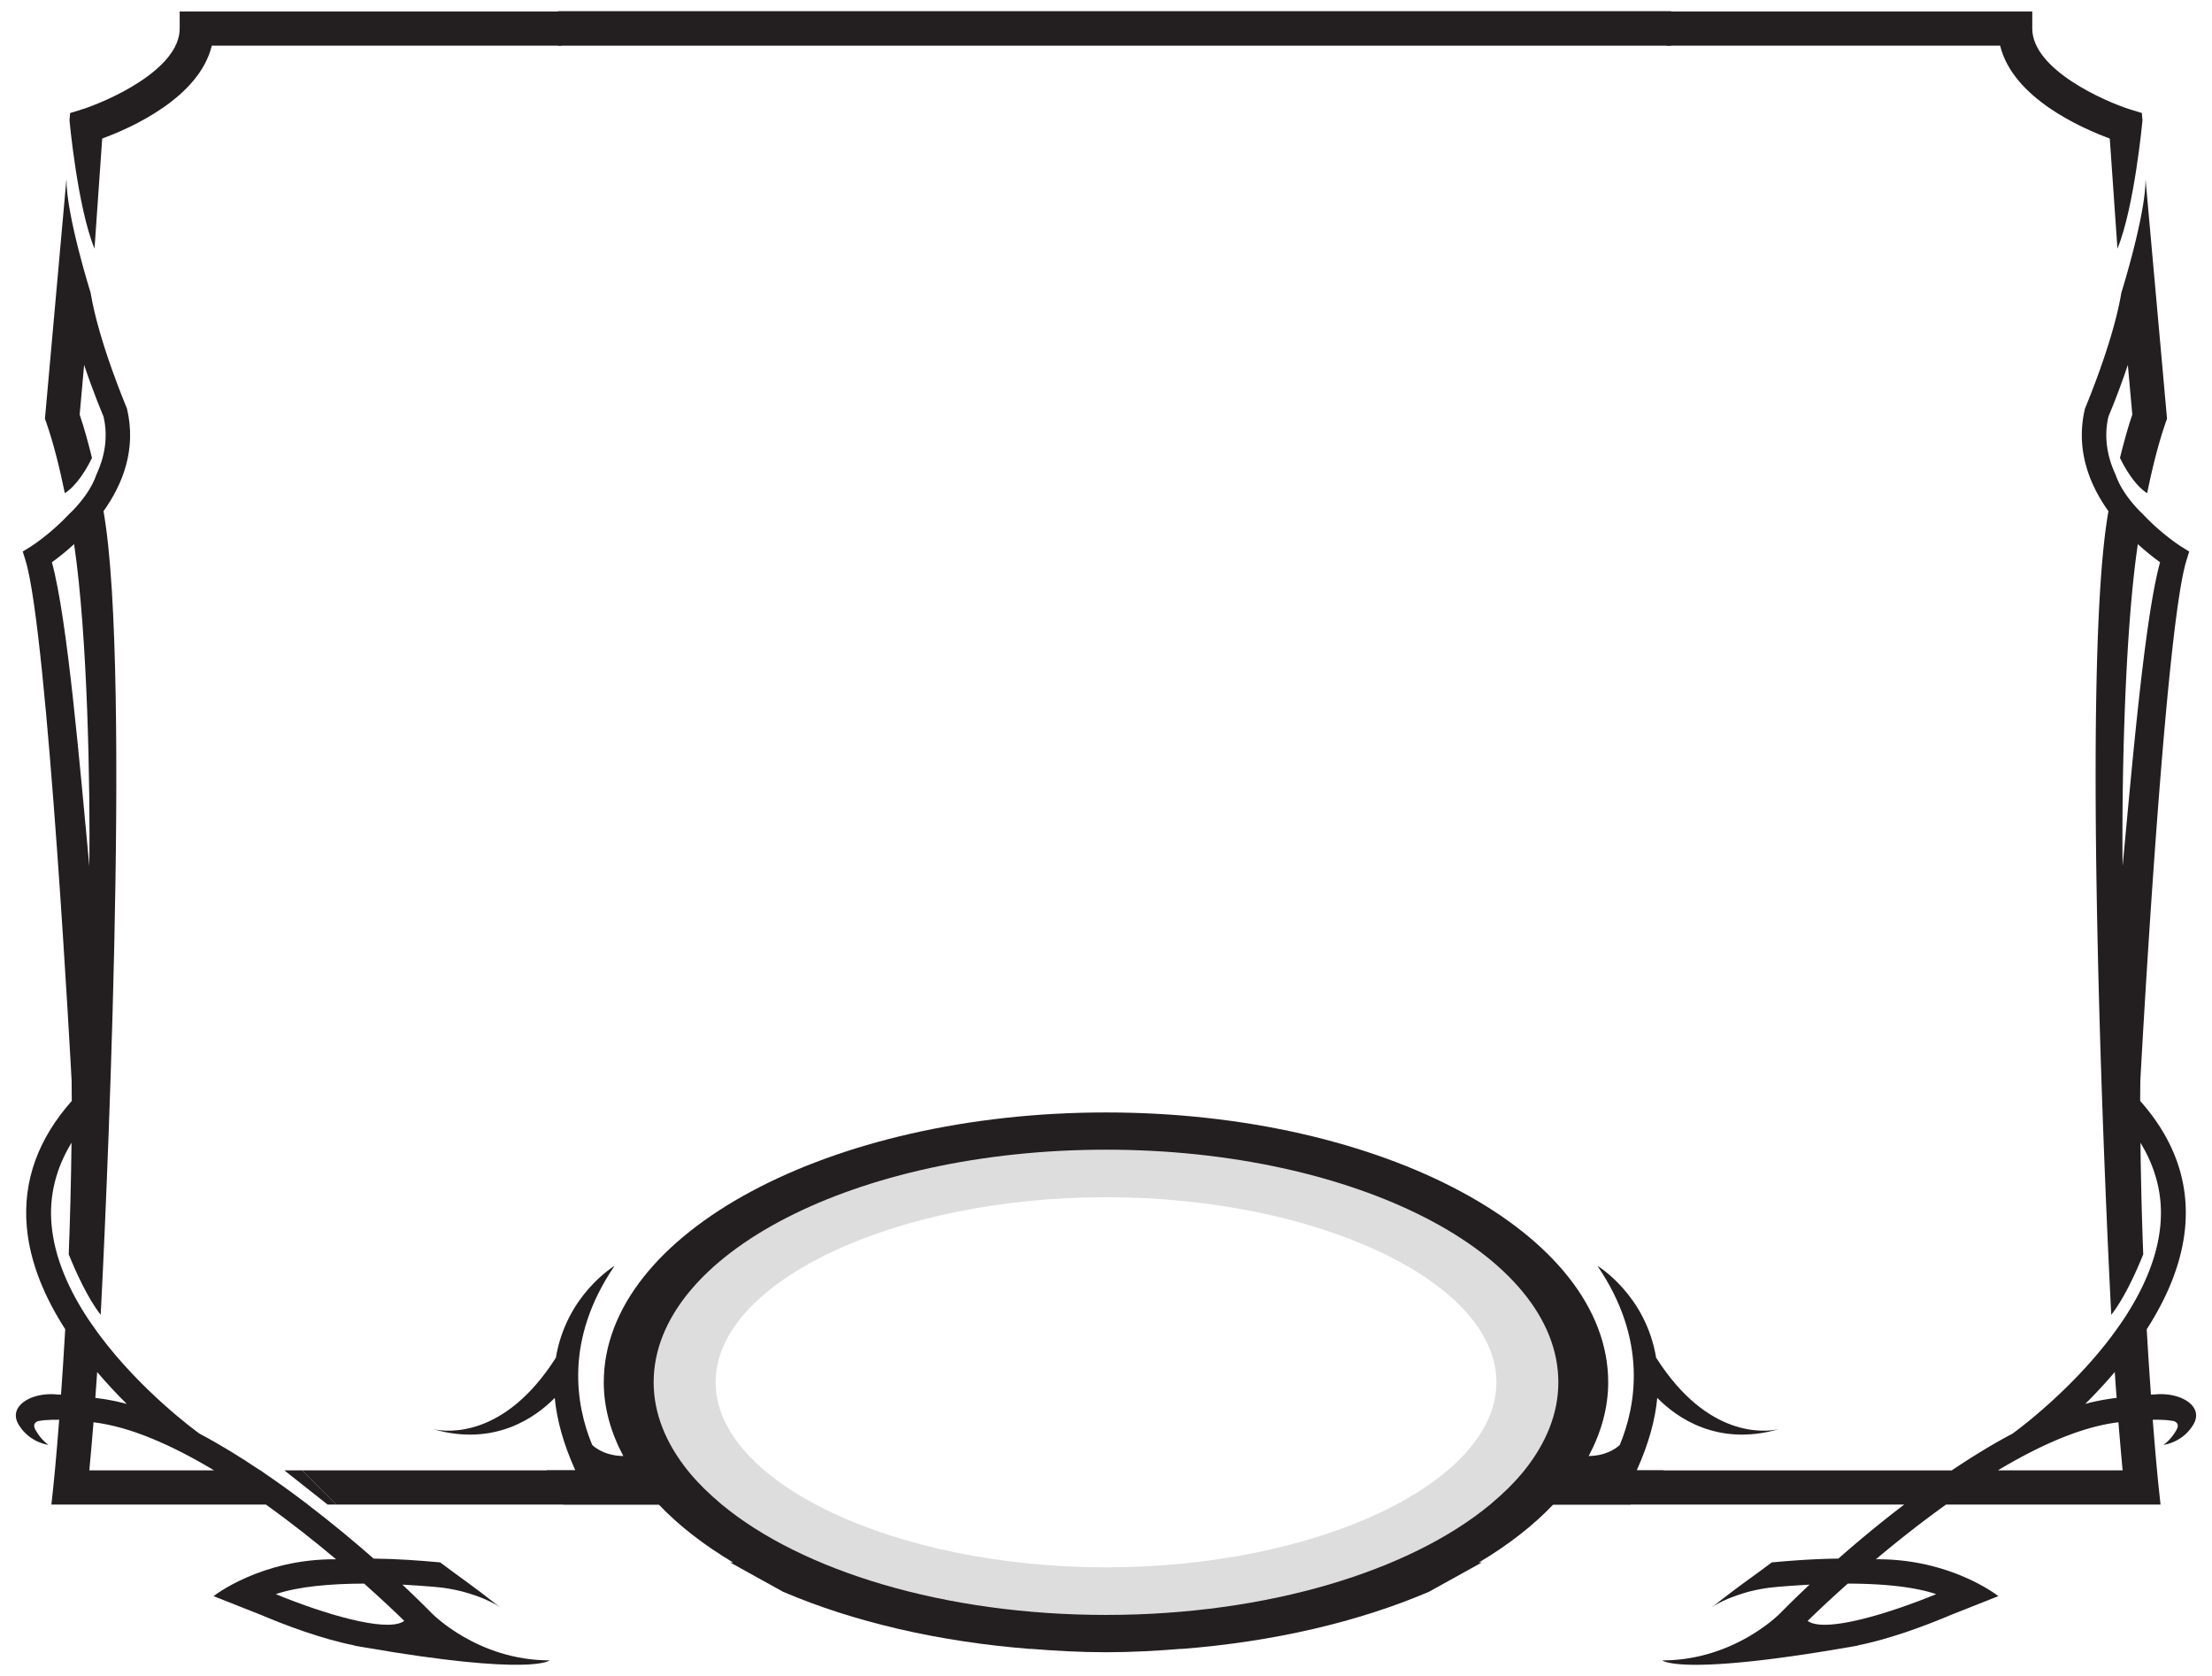 <svg width="198" height="150" version="1.1" viewBox="0 0 198 150" xml:space="preserve" xmlns="http://www.w3.org/2000/svg"><g transform="matrix(3.189 0 0 -2.37 99.002 140.28)" stroke-width=".485"><path d="m0 0c-5.939 0-10.958 3.201-10.958 6.989s5.019 6.989 10.958 6.989 10.958-3.201 10.958-6.989-5.019-6.989-10.958-6.989m0-2.5c7.434 0 13.458 4.249 13.458 9.489s-6.024 9.489-13.458 9.489c-7.433 0-13.458-4.249-13.458-9.489s6.025-9.489 13.458-9.489" fill="#deddde"/></g><g fill="#231f20"><g><path d="m27.038 131.6h-1.587l3.871 3.059h0.774z"/><path d="m99.001 99.566c-24.784 0-44.956 10.831-44.956 24.153 0 2.292 0.632 4.497 1.75 6.599-1.845-0.021-2.762-0.971-2.787-0.992-1.464-3.546-2.508-9.413 2-16.028 0 0-4.345 2.588-5.262 8.291l-0.01-0.039c-4.59 7.191-9.703 6.633-10.947 6.368 5.489 1.574 9.15-1.059 10.867-2.803 0.178 1.91 0.751 4.07 1.843 6.485h-2.568l1.489 3.06h8.55c1.79 1.884 4.037 3.625 6.656 5.187-0.083-6e-3 -0.189-4e-3 -0.274-0.01 1.921 1.081 3.138 1.729 4.761 2.638 6.246 2.669 13.859 4.47 22.192 5.114l-0.052-0.017c2.21 0.182 4.457 0.306 6.749 0.306 2.292 0 4.537-0.124 6.746-0.306l-0.052 0.017c8.333-0.643 15.945-2.445 22.192-5.114 1.623-0.908 2.841-1.557 4.761-2.638-0.084 6e-3 -0.19 4e-3 -0.274 0.01 2.619-1.562 4.865-3.303 6.656-5.187h6.924l2.965-3.06h-2.416c1.092-2.415 1.662-4.575 1.84-6.485 1.718 1.744 5.379 4.377 10.867 2.803-1.244 0.265-6.354 0.823-10.945-6.368l-0.011 0.039c-0.917-5.702-5.265-8.291-5.265-8.291 4.508 6.615 3.464 12.483 2 16.028-0.026 0.021-0.94 0.971-2.785 0.992 1.117-2.102 1.747-4.307 1.747-6.599 0-13.322-20.169-24.153-44.954-24.153zm0 3.333c22.324 0 40.489 9.342 40.489 20.82 0 2.79-1.094 5.45-3.04 7.884-0.39 0.488-0.821 0.962-1.288 1.432-0.048 0.052-0.101 0.105-0.155 0.16-0.508 0.498-1.047 0.986-1.618 1.464-7.149 5.918-19.874 9.88-34.388 9.88-14.514 0-27.241-3.962-34.391-9.88-0.571-0.479-1.11-0.967-1.618-1.464-0.054-0.055-0.105-0.108-0.152-0.16-0.467-0.469-0.897-0.943-1.288-1.432-1.946-2.434-3.043-5.095-3.043-7.884 0-11.478 18.168-20.82 40.492-20.82z"/><path d="m192.05 16.024c0.024 3.207-2.164 10.175-2.164 10.175-0.723 4.385-3.179 10.165-3.26 10.385-0.86 3.645 0.395 6.778 2.104 9.169-2.567 14.436-0.068 65.933 0.254 71.923 1.192-1.512 2.276-3.957 2.861-5.412-0.121-3.119-0.208-6.493-0.25-9.986 1.401 2.297 2.015 4.745 1.788 7.322-0.258 2.982-1.569 5.859-3.264 8.433-0.085 0.126-0.161 0.237-0.239 0.351-0.23 0.337-0.47 0.669-0.709 0.998-0.055 0.071-0.083 0.106-0.083 0.106v8e-3c-3.74 5.015-8.586 8.559-8.954 8.822-1.839 0.969-3.664 2.098-5.429 3.283h-35.689a43.159 22.112 0 0 1 -2.861 3.06h34.292c-2.209 1.685-4.231 3.371-5.892 4.836-2.092 0.023-4.133 0.171-5.961 0.341-2.068 1.558-2.585 1.838-5.356 4.01-0.014 0.011-4e-3 0.01-0.017 0.021 0.082-0.052 0.16-0.122 0.243-0.171 0.05-0.026 0.091-0.057 0.139-0.083 0.495-0.273 0.993-0.497 1.482-0.684 0.095-0.035 0.188-0.069 0.276-0.1 0.467-0.164 0.926-0.312 1.343-0.414 0.716-0.173 1.34-0.273 1.778-0.326 0.228-0.021 0.45-0.048 0.68-0.069h0.01c0.91-0.076 1.85-0.142 2.805-0.195-1.296 1.216-2.105 2.036-2.256 2.185l-0.372 0.374s-4.084 4.221-10.555 4.221c0 0 1.571 1.435 16.614-1.169 0.128-0.017 0.254-0.042 0.381-0.066 0.18-0.031 0.336-0.057 0.516-0.091 0 0-0.025-5e-3 -0.044-0.01 2.979-0.588 6.26-1.84 8.329-2.717l4.287-1.698s-4.225-3.358-10.963-3.299c1.858-1.562 4.005-3.269 6.283-4.898h19.196l-0.181-1.694c-0.014-0.119-0.239-2.293-0.516-5.896 0.436-5e-3 0.879 3e-3 1.308 0.039h4e-3c0.211 0.019 0.399 0.053 0.593 0.087 0.268 0.107 0.476 0.321 0.216 0.788-0.524 0.929-1.16 1.333-1.16 1.333 0 0 1.679-0.174 2.663-1.8 0.988-1.621-1.04-2.911-3.36-2.719v8e-3c-0.13 0-0.284 8e-3 -0.426 0.017-0.123-1.737-0.255-3.699-0.376-5.853 1.778-2.766 3.152-5.88 3.441-9.169 0.358-4.086-1.012-7.869-4.029-11.266 0-0.597 0.01-1.212 0.015-1.821 0 0 2.147-40.121 4.121-46.532l0.252-0.819-0.732-0.455c-0.033-0.021-1.747-1.109-3.428-2.907 0 0-1.764-1.584-2.418-3.489-0.725-1.557-1.093-3.325-0.649-5.235 0.073-0.171 0.897-2.111 1.736-4.616l0.399 4.447c-0.417 1.225-0.77 2.533-1.104 3.875 0.467 0.955 1.343 2.466 2.433 3.156 0.462-2.249 0.994-4.414 1.667-6.351l0.112-0.308zm-0.688 32.677c0.777 0.711 1.49 1.262 1.99 1.62-1.396 5.067-2.515 18.378-3.354 27.2-0.078-6.98 0.143-20.56 1.364-28.82zm-2.065 74.1c0.052 0.803 0.111 1.589 0.168 2.312-0.922 0.109-1.853 0.279-2.813 0.538 0.863-0.849 1.759-1.812 2.645-2.85zm0.329 4.495c0.147 1.804 0.276 3.276 0.376 4.304h-11.165c3.681-2.209 7.45-3.904 10.79-4.304zm-24.227 14.439c2.998 5e-3 5.87 0.254 7.913 0.944-4.323 1.773-9.738 3.397-11.385 2.47-0.043-0.024-0.08-0.052-0.114-0.081 0.654-0.642 1.908-1.838 3.586-3.333z"/><path d="m27.038 131.6 3.058 3.06h31.431a43.159 22.112 0 0 1 -2.925 -3.06z"/><path d="m149.18 1.028v3.06h29.857c1.14 4.683 7.286 7.383 9.813 8.31l0.686 9.851c1.519-3.676 2.241-11.472 2.241-11.472l-0.056-0.661-0.979-0.301c-2.294-0.711-8.83-3.572-8.83-7.26v-1.528z"/><path d="m5.946 16.024-1.923 21.456 0.112 0.308c0.673 1.936 1.204 4.101 1.667 6.351 1.09-0.69 1.967-2.201 2.433-3.156-0.334-1.341-0.687-2.649-1.104-3.875l0.399-4.447c0.839 2.505 1.663 4.446 1.736 4.616 0.443 1.91 0.076 3.678-0.649 5.235-0.654 1.906-2.42 3.489-2.42 3.489-1.68 1.799-3.393 2.886-3.426 2.907l-0.734 0.455 0.254 0.819c1.974 6.411 4.121 46.532 4.121 46.532 0.005 0.609 0.013 1.224 0.013 1.821-3.017 3.396-4.385 7.179-4.027 11.266 0.289 3.29 1.663 6.403 3.441 9.169-0.121 2.154-0.252 4.116-0.376 5.853-0.142-0.01-0.297-0.017-0.428-0.017v-8e-3c-2.32-0.192-4.348 1.097-3.36 2.719 0.984 1.626 2.663 1.8 2.663 1.8 0 0-0.636-0.404-1.16-1.333-0.261-0.467-0.052-0.681 0.216-0.788 0.194-0.033 0.382-0.068 0.593-0.087h0.004c0.429-0.035 0.872-0.043 1.308-0.039-0.277 3.603-0.502 5.777-0.516 5.896l-0.181 1.694h19.196c2.278 1.628 4.427 3.336 6.285 4.898-6.738-0.059-10.965 3.299-10.965 3.299l4.287 1.697c2.069 0.877 5.35 2.129 8.329 2.717-0.019 5e-3 -0.044 0.01-0.044 0.01 0.18 0.033 0.336 0.06 0.516 0.091 0.128 0.024 0.255 0.049 0.383 0.066 15.043 2.605 16.612 1.169 16.612 1.169-6.47 0-10.555-4.221-10.555-4.221l-0.372-0.374c-0.152-0.149-0.96-0.969-2.256-2.185 0.955 0.052 1.895 0.119 2.805 0.195h0.01c0.23 0.021 0.455 0.048 0.682 0.069 0.438 0.052 1.061 0.155 1.776 0.328 0.417 0.102 0.878 0.249 1.345 0.412 0.088 0.031 0.179 0.065 0.274 0.1 0.488 0.187 0.986 0.411 1.482 0.684 0.047 0.026 0.089 0.057 0.139 0.083 0.083 0.049 0.162 0.119 0.245 0.171-0.014-0.011-5e-3 -0.01-0.019-0.021-2.771-2.171-3.289-2.451-5.356-4.01-1.829-0.17-3.869-0.318-5.961-0.341-1.661-1.465-3.683-3.151-5.892-4.836h0.017l-0.277-0.202c-1.149-0.872-2.344-1.739-3.576-2.576l-0.393-0.281h-0.027c-1.766-1.185-3.59-2.314-5.429-3.283-0.367-0.263-5.213-3.807-8.954-8.822v-8e-3s-0.03-0.035-0.085-0.106c-0.239-0.329-0.477-0.661-0.707-0.998-0.078-0.114-0.156-0.225-0.241-0.351-1.695-2.574-3.004-5.45-3.262-8.431-0.228-2.576 0.387-5.027 1.788-7.324-0.043 3.494-0.13 6.867-0.25 9.986 0.585 1.455 1.669 3.9 2.861 5.412 0.322-5.989 2.819-57.486 0.252-71.923 1.709-2.392 2.964-5.524 2.104-9.169-0.081-0.22-2.537-6-3.26-10.385 0 0-2.186-6.968-2.162-10.175zm0.688 32.677c1.221 8.26 1.442 21.84 1.364 28.82-0.839-8.822-1.956-22.132-3.353-27.2 0.5-0.358 1.211-0.909 1.988-1.62zm2.065 74.1c0.886 1.038 1.783 2.001 2.645 2.85-0.96-0.258-1.889-0.429-2.811-0.538 0.057-0.723 0.114-1.509 0.166-2.312zm-0.329 4.495c3.34 0.401 7.109 2.095 10.79 4.304h-11.165c0.1-1.029 0.229-2.501 0.376-4.304zm24.227 14.439c1.678 1.496 2.932 2.691 3.586 3.333-0.033 0.028-0.071 0.057-0.114 0.081-1.647 0.927-7.062-0.697-11.385-2.47 2.043-0.69 4.915-0.939 7.913-0.944z"/><path d="m16.084 1.028v1.528c0 3.688-6.534 6.549-8.828 7.26l-0.981 0.301-0.054 0.661s0.72 7.796 2.239 11.472l0.688-9.851c2.526-0.927 8.671-3.627 9.811-8.31h31.29v-3.06z"/></g><path d="m49.955 1h99.635v3.088h-99.635z"/></g></svg>
